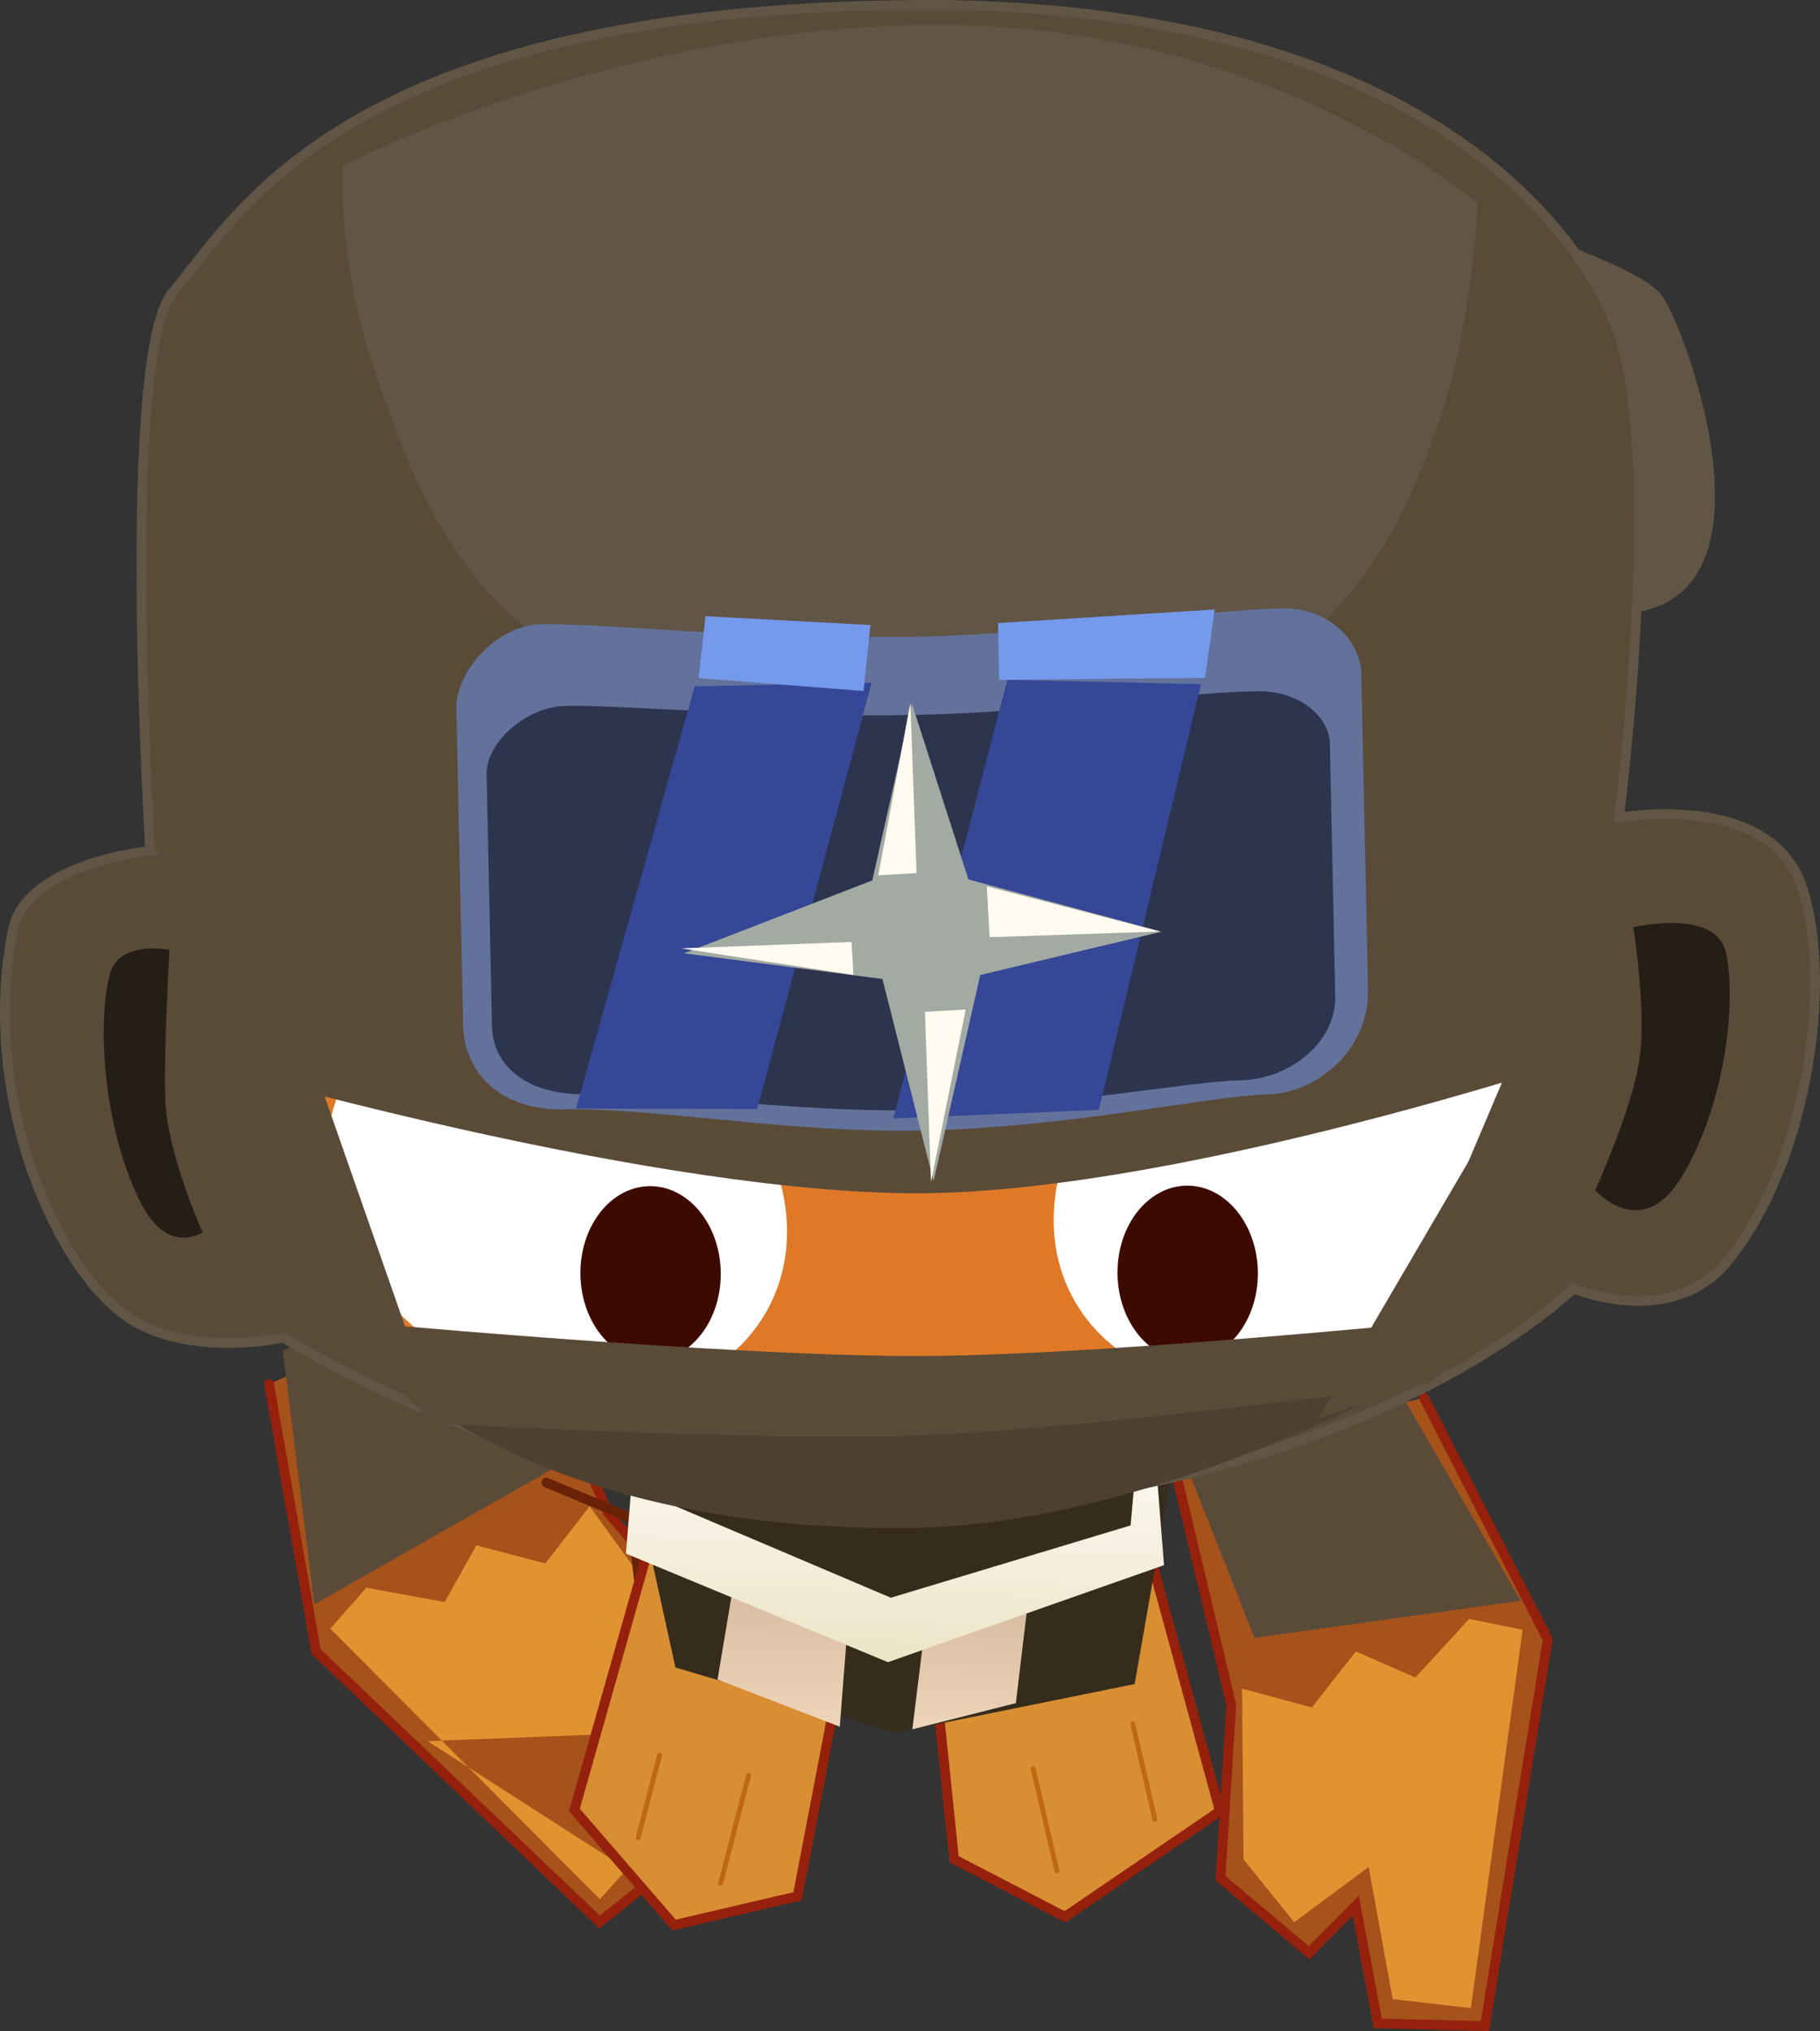 <svg version="1.1" xmlns="http://www.w3.org/2000/svg" xmlns:xlink="http://www.w3.org/1999/xlink" width="93.419" height="104.26" viewBox="0,0,93.419,104.26"><rect x="0" y="0" width="93.419" height="104.26" fill="#333333" stroke="none"/><defs><linearGradient x1="233.59" y1="201.638" x2="233.329" y2="208.868" gradientUnits="userSpaceOnUse" id="color-1"><stop offset="0" stop-color="#d7bba0"/><stop offset="1" stop-color="#edd5b9"/></linearGradient><linearGradient x1="243.214" y1="202.424" x2="242.969" y2="209.216" gradientUnits="userSpaceOnUse" id="color-2"><stop offset="0" stop-color="#d7bba0"/><stop offset="1" stop-color="#edd5b9"/></linearGradient><linearGradient x1="239.591" y1="193.409" x2="239.061" y2="208.087" gradientUnits="userSpaceOnUse" id="color-3"><stop offset="0" stop-color="#fffbf7"/><stop offset="1" stop-color="#e8e0be"/></linearGradient></defs><g transform="translate(-193.291,-120.344)"><g data-paper-data="{&quot;isPaintingLayer&quot;:true}" fill-rule="nonzero" stroke-linejoin="miter" stroke-miterlimit="10" stroke-dasharray="" stroke-dashoffset="0" style="mix-blend-mode: normal"><path d="M219.309,186.173l5.189,11.824l5.807,6.765l-1.313,5.791l-3.371,-0.479l2.744,5.501l-4.302,3.429l-14.546,-13.881l-2.417,-13.737" data-paper-data="{&quot;index&quot;:null}" fill="#a6521b" stroke="#95210d" stroke-width="0.5" stroke-linecap="round"/><path d="M218.269,184.415l3.715,11.146l-12.56,7.137l-1.617,-13.012" data-paper-data="{&quot;index&quot;:null}" fill="#5a4b39" stroke="#174752" stroke-width="0" stroke-linecap="round"/><path d="M210.246,203.947l1.851,-2.102l4.016,0.737l1.634,-2.915l3.532,0.933l2.277,-2.933l8.766,12.074l-3.441,1.466l-2.168,-1.934l-11.473,0.448l10.235,6.569l-1.393,1.544z" data-paper-data="{&quot;index&quot;:null}" fill="#df9431" stroke="#692206" stroke-width="0" stroke-linecap="round"/><path d="M221.336,196.452l4.38,1.825l0.425,3.628" fill="none" stroke="#692206" stroke-width="0.5" stroke-linecap="round"/><path d="M251.478,197.081l4.43,16.233l-7.954,5.424l-5.69,-2.955l-0.785,-7.587l-5.339,-0.468l-1.91,9.954l-6.344,1.481l-5.111,-5.912l5.007,-17.684c0,0 6.172,2.717 11.135,2.617c4.963,-0.1 12.562,-1.102 12.562,-1.102z" data-paper-data="{&quot;index&quot;:null}" fill="#d88e33" stroke="#95210d" stroke-width="0.5" stroke-linecap="round"/><path d="M251.431,208.831l1.142,4.908" data-paper-data="{&quot;index&quot;:null}" fill="none" stroke="#bd6914" stroke-width="0.25" stroke-linecap="round"/><path d="M247.541,216.371l-1.218,-5.235" data-paper-data="{&quot;index&quot;:null}" fill="none" stroke="#bd6914" stroke-width="0.25" stroke-linecap="round"/><path d="M224.309,189.328l30.17,0.612l-2.947,16.851l-12.285,2.49l-11.285,-3.341z" fill="#362c1b" stroke="#692206" stroke-width="0" stroke-linecap="butt"/><path d="M236.805,203.728l-0.409,5.25l-6.274,-2.42l0.839,-5.015" fill="url(#color-1)" stroke="#000000" stroke-width="0" stroke-linecap="round"/><path d="M246.062,202.527l-0.628,5.242l-5.313,1.344l0.62,-5.023" fill="url(#color-2)" stroke="#000000" stroke-width="0" stroke-linecap="round"/><path d="M227.165,193.467l-0.137,3.796l11.99,5.096l12.306,-3.712l0.424,-4.799l0.752,0.027l0.539,6.812l-14.172,4.98l-13.447,-5.573l0.455,-5.661z" fill="url(#color-3)" stroke="#000000" stroke-width="0" stroke-linecap="round"/><path d="M231.713,211.478l-1.43,5.529" data-paper-data="{&quot;index&quot;:null}" fill="none" stroke="#bd6914" stroke-width="0.25" stroke-linecap="round"/><path d="M226.051,214.673l1.094,-4.228" data-paper-data="{&quot;index&quot;:null}" fill="none" stroke="#bd6914" stroke-width="0.25" stroke-linecap="round"/><path d="M266.377,192.089l6.36,12.414l-3.227,19.846l-5.499,-0.14l-1.13,-6.042l-2.4,2.415l-4.541,-3.826l0.551,-8.898l-2.995,-12.561" fill="#a6521b" stroke="#95210d" stroke-width="0.5" stroke-linecap="round"/><path d="M269.967,131.878c0,0 7.005,2.21 8.336,3.67c1.052,1.155 5.908,14.062 -0.445,15.841c-3.941,1.104 -4.008,-7.658 -5.44,-9.832c-1.582,-2.401 -4.866,-2.303 -4.866,-2.303" fill="#615545" stroke="#615545" stroke-width="0.5" stroke-linecap="round"/><path d="M268.79,223.425l-4.014,-0.462l-1.232,-6.783l-3.822,2.836l-2.603,-3.224l-0.076,-8.767l3.585,0.966l2.254,-2.875l3.061,1.339l2.758,-3.01l2.744,0.56z" fill="#df9431" stroke="#692206" stroke-width="0" stroke-linecap="round"/><path d="M264.788,191.16l6.56,11.353l-13.666,1.908l-4.418,-11.154" fill="#5a4b39" stroke="#174752" stroke-width="0" stroke-linecap="round"/><path d="M201.004,164.017c0,0 -1.583,-25.469 1.15,-28.669c3.403,-3.985 8.985,-14.966 39.882,-14.751c24.902,0.463 32.292,11.984 34.034,16.089c2.82,6.115 0.321,25.635 0.321,25.635c0,0 7.841,-1.439 9.437,3.674c1.596,5.112 0.117,14.211 -3.869,19.089c-2.892,3.54 -7.905,1.397 -7.905,1.397c0,0 -10.363,10.28 -33.257,11.439c-17.306,0.876 -32.957,-8.914 -32.957,-8.914c0,0 -4.397,0.992 -7.566,-0.785c-3.987,-2.236 -8.065,-11.564 -6.316,-20.156c0.698,-3.428 7.047,-4.047 7.047,-4.047z" fill="#5a4b39" stroke="#615545" stroke-width="0.5" stroke-linecap="round"/><path d="M274.811,181.059l1.944,-13.038c0,0 4.571,-1.2 5.122,1.212c0.551,2.412 0.022,7.695 -2.228,11.46c-2.25,3.766 -4.838,0.365 -4.838,0.365z" data-paper-data="{&quot;index&quot;:null}" fill="#251e17" stroke="#9a3d0c" stroke-width="0" stroke-linecap="round"/><path d="M204.912,182.625c0,0 -2.56,3.223 -4.467,-0.679c-1.907,-3.902 -2.146,-9.204 -1.521,-11.574c0.625,-2.37 4.804,-0.875 4.804,-0.875l1.183,13.129z" data-paper-data="{&quot;index&quot;:null}" fill="#251e17" stroke="#9a3d0c" stroke-width="0" stroke-linecap="round"/><path d="M275.61,165.122l-2.425,18.272c0,0 -7.202,13.051 -32.885,13.357c-24.2,0.288 -35.524,-15.927 -35.524,-15.927l0.079,-11.23c0,0 0.568,-5.094 11.44,-5.264c11.382,-0.178 39.892,-0.225 49.97,-1.45c3.726,-0.453 9.345,2.243 9.345,2.243z" fill="#df7928" stroke="#954116" stroke-width="0" stroke-linecap="round"/><path d="M232.623,187.681c-2.702,4.754 -9.699,5.875 -15.63,2.505c-5.93,-3.37 -8.548,-9.956 -5.846,-14.71c2.702,-4.754 9.699,-5.875 15.63,-2.505c5.93,3.37 8.548,9.956 5.846,14.71z" fill="#ffffff" stroke="#954116" stroke-width="0" stroke-linecap="butt"/><path d="M230.287,185.669c0.031,2.475 -1.557,4.501 -3.546,4.526c-1.99,0.025 -3.628,-1.961 -3.658,-4.436c-0.031,-2.475 1.557,-4.501 3.546,-4.526c1.99,-0.025 3.628,1.961 3.658,4.436z" fill="#3d0a00" stroke="none" stroke-width="0" stroke-linecap="butt"/><path d="M254.023,172.435c5.844,-3.518 12.868,-2.571 15.687,2.113c2.82,4.685 0.368,11.334 -5.477,14.851c-5.844,3.518 -12.868,2.571 -15.687,-2.113c-2.82,-4.685 -0.368,-11.334 5.477,-14.852z" data-paper-data="{&quot;index&quot;:null}" fill="#ffffff" stroke="#954116" stroke-width="0" stroke-linecap="butt"/><path d="M254.198,181.207c1.99,-0.025 3.628,1.961 3.658,4.436c0.031,2.475 -1.557,4.501 -3.546,4.526c-1.99,0.025 -3.628,-1.961 -3.658,-4.436c-0.031,-2.475 1.557,-4.501 3.546,-4.526z" data-paper-data="{&quot;index&quot;:null}" fill="#3d0a00" stroke="none" stroke-width="0" stroke-linecap="butt"/><path d="M239.274,158.26c-20.197,-0.941 -23.673,-9.712 -26.881,-19.31c-1.825,-5.458 -1.497,-10.102 -1.497,-10.102c0,0 13.314,-6.943 29.701,-7.218c17.682,-0.297 28.529,9.156 28.529,9.156c0,0 -0.216,5.564 -1.647,10.153c-3.014,9.662 -8.282,18.249 -28.204,17.32z" fill="#615545" stroke="none" stroke-width="0" stroke-linecap="butt"/><path d="M275.239,174.398c0,0 -20.836,7.042 -34.437,7.196c-13.601,0.154 -36.169,-6.395 -36.169,-6.395l-2.778,-15.399l73.902,0.272z" fill="#5a4b39" stroke="#000000" stroke-width="0" stroke-linecap="round"/><path d="M210.825,188.407c0,0 18.546,2.326 28.287,2.362c10.067,0.037 31.168,-2.144 31.168,-2.144c0,0 -15.987,10.034 -30.376,10.156c-21.902,0.186 -29.079,-10.374 -29.079,-10.374z" fill="#4d4030" stroke="#000000" stroke-width="0" stroke-linecap="round"/><path d="M266.568,191.384c0,0 -17.334,2.29 -25.88,2.629c-8.426,0.334 -25.042,-0.61 -25.042,-0.61l-5.919,-5.358c0,0 20.782,1.96 30.997,1.905c10.439,-0.056 30.979,-2.239 30.979,-2.239z" fill="#5a4b39" stroke="#000000" stroke-width="0" stroke-linecap="round"/><path d="M215.159,191.505c0,0 -4.824,-2.158 -6.932,-3.456c-1.556,-0.958 -4.541,-4.46 -4.541,-4.46c0,0 -1.808,-3.992 -1.911,-6.806c-0.171,-4.704 0.978,-18.791 0.978,-18.791l2.734,11.251l4.115,6.372l5.556,15.891z" fill="#5a4b39" stroke="#000000" stroke-width="0" stroke-linecap="round"/><path d="M260.946,193.158l7.717,-13.188l3.534,-8.318l3.538,-11.025c0,0 2.243,9.253 1.748,13.796c-0.416,3.818 -4.524,11.667 -4.524,11.667c0,0 -2.94,3.354 -4.879,4.364c-2.049,1.066 -7.135,2.705 -7.135,2.705z" data-paper-data="{&quot;index&quot;:null}" fill="#5a4b39" stroke="#000000" stroke-width="0" stroke-linecap="round"/><g stroke-width="0"><path d="M217.062,172.941c-0.11,-5.171 -0.284,-13.353 -0.344,-16.209c-0.041,-1.951 2.113,-4.302 4.345,-4.349c3.044,-0.065 10.82,0.827 19.453,0.643c6.786,-0.144 14.416,-1.363 18.563,-1.451c2.483,-0.053 4.051,1.72 4.086,3.359c0.056,2.63 0.228,10.743 0.344,16.209c0.065,3.044 -2.576,5.325 -5.168,5.38c-2.91,0.062 -10.107,1.694 -17.71,1.855c-6.748,0.143 -13.823,-1.186 -18.406,-1.088c-3.096,0.066 -5.108,-1.737 -5.164,-4.35z" fill="#63729b" stroke="none" stroke-linecap="butt"/><path d="M218.543,173.043c-0.088,-4.139 -0.227,-10.687 -0.275,-12.973c-0.033,-1.562 1.981,-3.449 4.061,-3.493c2.837,-0.06 10.08,0.632 18.124,0.461c6.324,-0.134 13.436,-1.131 17.301,-1.213c2.314,-0.049 3.77,1.365 3.798,2.677c0.045,2.105 0.183,8.598 0.275,12.973c0.052,2.436 -2.415,4.27 -4.831,4.321c-2.712,0.058 -9.422,1.384 -16.506,1.534c-6.288,0.134 -12.877,-0.91 -17.147,-0.82c-2.885,0.061 -4.755,-1.376 -4.799,-3.467z" fill="#2d354e" stroke="none" stroke-linecap="butt"/><path d="M222.859,177.248l6.09,-21.671l9.082,-0.182l-5.874,21.877z" fill="#364797" stroke="#000000" stroke-linecap="round"/><path d="M254.936,155.465l-5.241,21.85l-10.556,0.444l5.861,-22.522z" fill="#364797" stroke="#000000" stroke-linecap="round"/><path d="M229.151,155.151l0.355,-3.177l8.462,0.454l-0.351,3.388z" fill="#7599ec" stroke="#000000" stroke-linecap="round"/><path d="M244.578,155.246l-0.062,-2.918l11.126,-0.697l-0.502,3.507z" data-paper-data="{&quot;index&quot;:null}" fill="#7599ec" stroke="#000000" stroke-linecap="round"/><path d="M243.605,170.393l-2.394,10.585l-2.625,-10.38l-10.183,-1.318l9.662,-3.742l2.036,-9.066l2.897,9.014l9.911,2.684z" data-paper-data="{&quot;index&quot;:null}" fill="#a3aaa3" stroke="none" stroke-linecap="butt"/><path d="M237.098,170.389l-8.841,-1.362l8.742,-0.329z" data-paper-data="{&quot;index&quot;:null}" fill="#fffbf0" stroke="none" stroke-linecap="butt"/><path d="M242.86,172.164l-1.781,8.861l-0.313,-8.743z" data-paper-data="{&quot;index&quot;:null}" fill="#fffbf0" stroke="none" stroke-linecap="butt"/><path d="M243.945,165.841l8.885,2.318l-8.744,0.293z" data-paper-data="{&quot;index&quot;:null}" fill="#fffbf0" stroke="none" stroke-linecap="butt"/><path d="M238.372,165.275l1.647,-8.854l0.318,8.742z" data-paper-data="{&quot;index&quot;:null}" fill="#fffbf0" stroke="none" stroke-linecap="butt"/></g></g></g></svg>